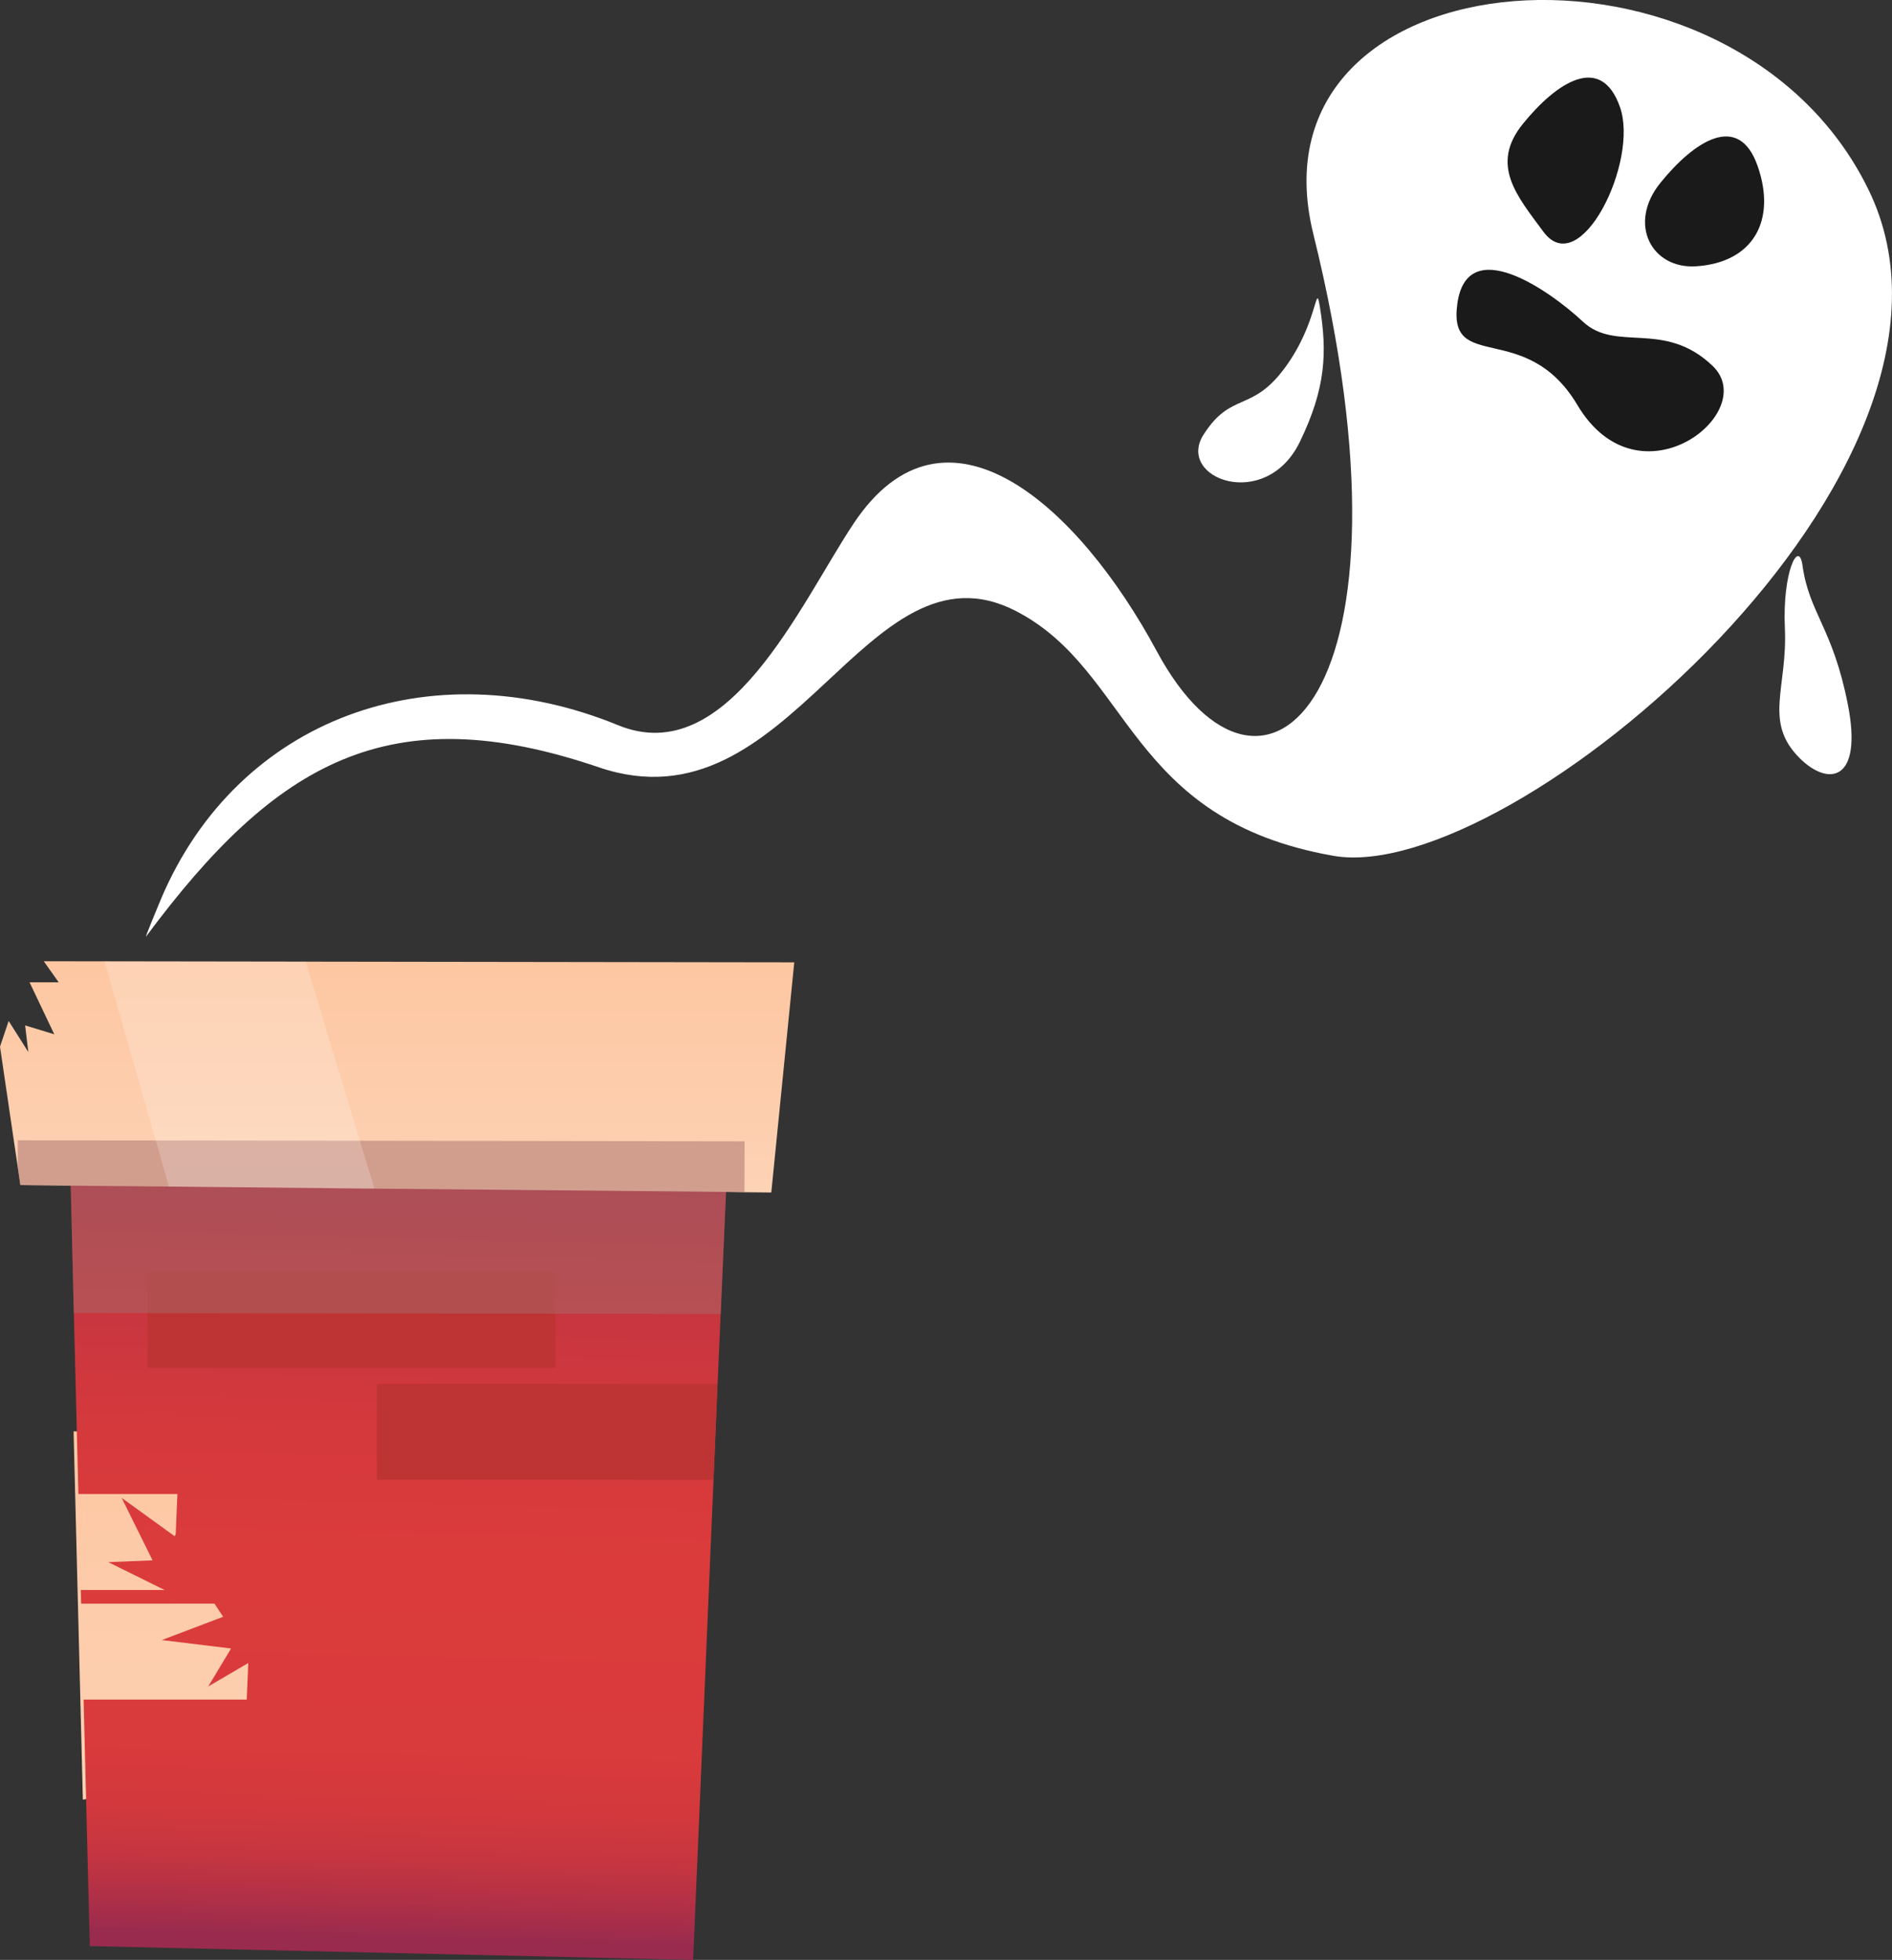 <?xml version="1.0" encoding="UTF-8"?>
<svg xmlns="http://www.w3.org/2000/svg" xmlns:xlink="http://www.w3.org/1999/xlink" viewBox="0 0 545.92 565.55">
  <rect x="0" y="0" width="545.92" height="565.55" fill="#333333" stroke="none"/>
  <defs>
    <style>
      .cls-1 {
        fill: url(#linear-gradient);
      }

      .cls-2, .cls-3 {
        fill: #fff;
      }

      .cls-4 {
        fill: #be3333;
      }

      .cls-5 {
        fill: #1a1a1a;
      }

      .cls-3 {
        mix-blend-mode: lighten;
        opacity: .2;
      }

      .cls-6 {
        fill: #a66a69;
        mix-blend-mode: multiply;
        opacity: .5;
      }

      .cls-7 {
        fill: url(#linear-gradient-3);
      }

      .cls-8 {
        fill: url(#linear-gradient-2);
      }

      .cls-9 {
        isolation: isolate;
      }
    </style>
    <linearGradient id="linear-gradient" x1="62.23" y1="519.29" x2="62.23" y2="413.04" gradientUnits="userSpaceOnUse">
      <stop offset="0" stop-color="#fdd3b6"/>
      <stop offset=".32" stop-color="#fdceae"/>
      <stop offset=".97" stop-color="#fdc7a2"/>
    </linearGradient>
    <linearGradient id="linear-gradient-2" x1="115.43" y1="300.4" x2="109.15" y2="559.23" gradientUnits="userSpaceOnUse">
      <stop offset="0" stop-color="#992b4e"/>
      <stop offset=".14" stop-color="#b23146"/>
      <stop offset=".3" stop-color="#c83640"/>
      <stop offset=".45" stop-color="#d6393c"/>
      <stop offset=".58" stop-color="#db3b3b"/>
      <stop offset=".79" stop-color="#d93a3b"/>
      <stop offset=".86" stop-color="#d2383d"/>
      <stop offset=".91" stop-color="#c63640"/>
      <stop offset=".95" stop-color="#b53145"/>
      <stop offset=".99" stop-color="#9f2c4c"/>
      <stop offset="1" stop-color="#992b4e"/>
    </linearGradient>
    <linearGradient id="linear-gradient-3" x1="114.59" y1="344.11" x2="114.59" y2="277.38" xlink:href="#linear-gradient"/>
  </defs>
  <g class="cls-9">
    <g id="Vrstva_1" data-name="Vrstva 1">
      <g>
        <polygon class="cls-1" points="103.22 506.23 23.91 519.29 21.23 413.04 103.22 413.04 103.22 506.23"/>
        <polygon class="cls-8" points="19.45 303.21 20.03 329.04 20.43 342.11 21.31 378.87 22.62 431.11 51.19 431.11 50.7 442.67 50.42 443.31 35.1 432.22 44.02 450.25 31.25 450.77 47.48 458.8 23.32 458.8 23.42 462.75 61.89 462.75 64.39 466.53 46.7 473.25 66.67 475.69 60.09 486.64 71.64 479.88 71.19 490.43 24.12 490.43 25.91 561.56 200 565.55 205.88 427 207.05 399.32 207.94 379.17 209.5 343.95 210.09 329.34 211.37 299.81 19.45 303.21"/>
        <polygon class="cls-7" points="12.63 277.38 16.94 283.46 8.53 283.46 15.66 298.45 7.25 295.89 8.17 303.57 2.5 294.61 0 302.02 5.11 336.72 5.88 341.96 20.38 342.13 48.74 342.39 108.03 342.99 209.47 343.94 214.8 344.03 222.55 344.11 229.18 277.69 12.63 277.38"/>
        <rect class="cls-4" x="42.58" y="367.02" width="117.62" height="27.68"/>
        <polygon class="cls-6" points="214.84 329.34 214.8 344.03 209.47 343.94 207.96 379.15 21.28 378.89 20.38 342.13 5.88 341.96 5.11 336.72 5.13 329.04 214.84 329.34"/>
        <polygon class="cls-3" points="108.03 342.99 48.74 342.39 30.14 277.4 88.22 277.49 108.03 342.99"/>
        <polygon class="cls-4" points="207.05 399.32 205.88 427 108.74 427 108.74 399.32 207.05 399.32"/>
        <g>
          <path class="cls-2" d="M46.51,259.28c-.62,1.46-4.82,11.58-4.36,10.96,37.47-50.42,70.24-69.4,130.66-48.82,55.84,19.02,76.89-67.62,120.41-45.06,33.39,17.31,31.89,60.11,91.51,70.59,51.36,9.03,193.58-111.59,154.46-192.11-39.12-80.52-180.45-69.08-160.24,12.69,33.01,133.59-14.44,177.49-45.2,120.33-22.51-41.83-60.88-76.73-87.45-36.79-15.42,23.18-36.17,71.21-67.96,58.19-54.17-22.18-109.68-2.02-131.83,50.01Z"/>
          <path class="cls-5" d="M455.15,116.88c-14.84-24.95-37.52-8.88-34.64-29.3,2.88-20.42,26.63-3.74,36.23,5.24,9.6,8.99,23.39-.63,37.4,12.74,14.02,13.37-21.2,41.24-38.99,11.32Z"/>
          <path class="cls-5" d="M445.32,66.85c-7.53-10.23-15.53-19.25-5.88-31.14,9.65-11.89,22.51-20.49,28-4.78,5.49,15.71-11.51,50.33-22.12,35.92Z"/>
          <path class="cls-5" d="M489.27,76.84c-12.68,.78-19.78-12.26-10.12-24.15,9.65-11.89,22.51-20.49,28-4.78,5.49,15.71-1.27,27.92-17.88,28.94Z"/>
          <path class="cls-2" d="M520.09,163.14c1.93,13.87,8.72,17.92,13.09,40.13,4.37,22.21-5.54,23.81-13.88,15.52-10.58-10.51-3.49-20.24-4.29-37.54-.75-16.2,4.02-25.75,5.08-18.11Z"/>
          <path class="cls-2" d="M380.82,88.43c2.14,13.21,1.78,23.46-5.74,39.03-9.86,20.38-35.82,10.59-27.83-2,8-12.59,13.84-6.25,23.47-19.3,9.63-13.04,8.86-25.34,10.1-17.73Z"/>
        </g>
      </g>
    </g>
  </g>
</svg>